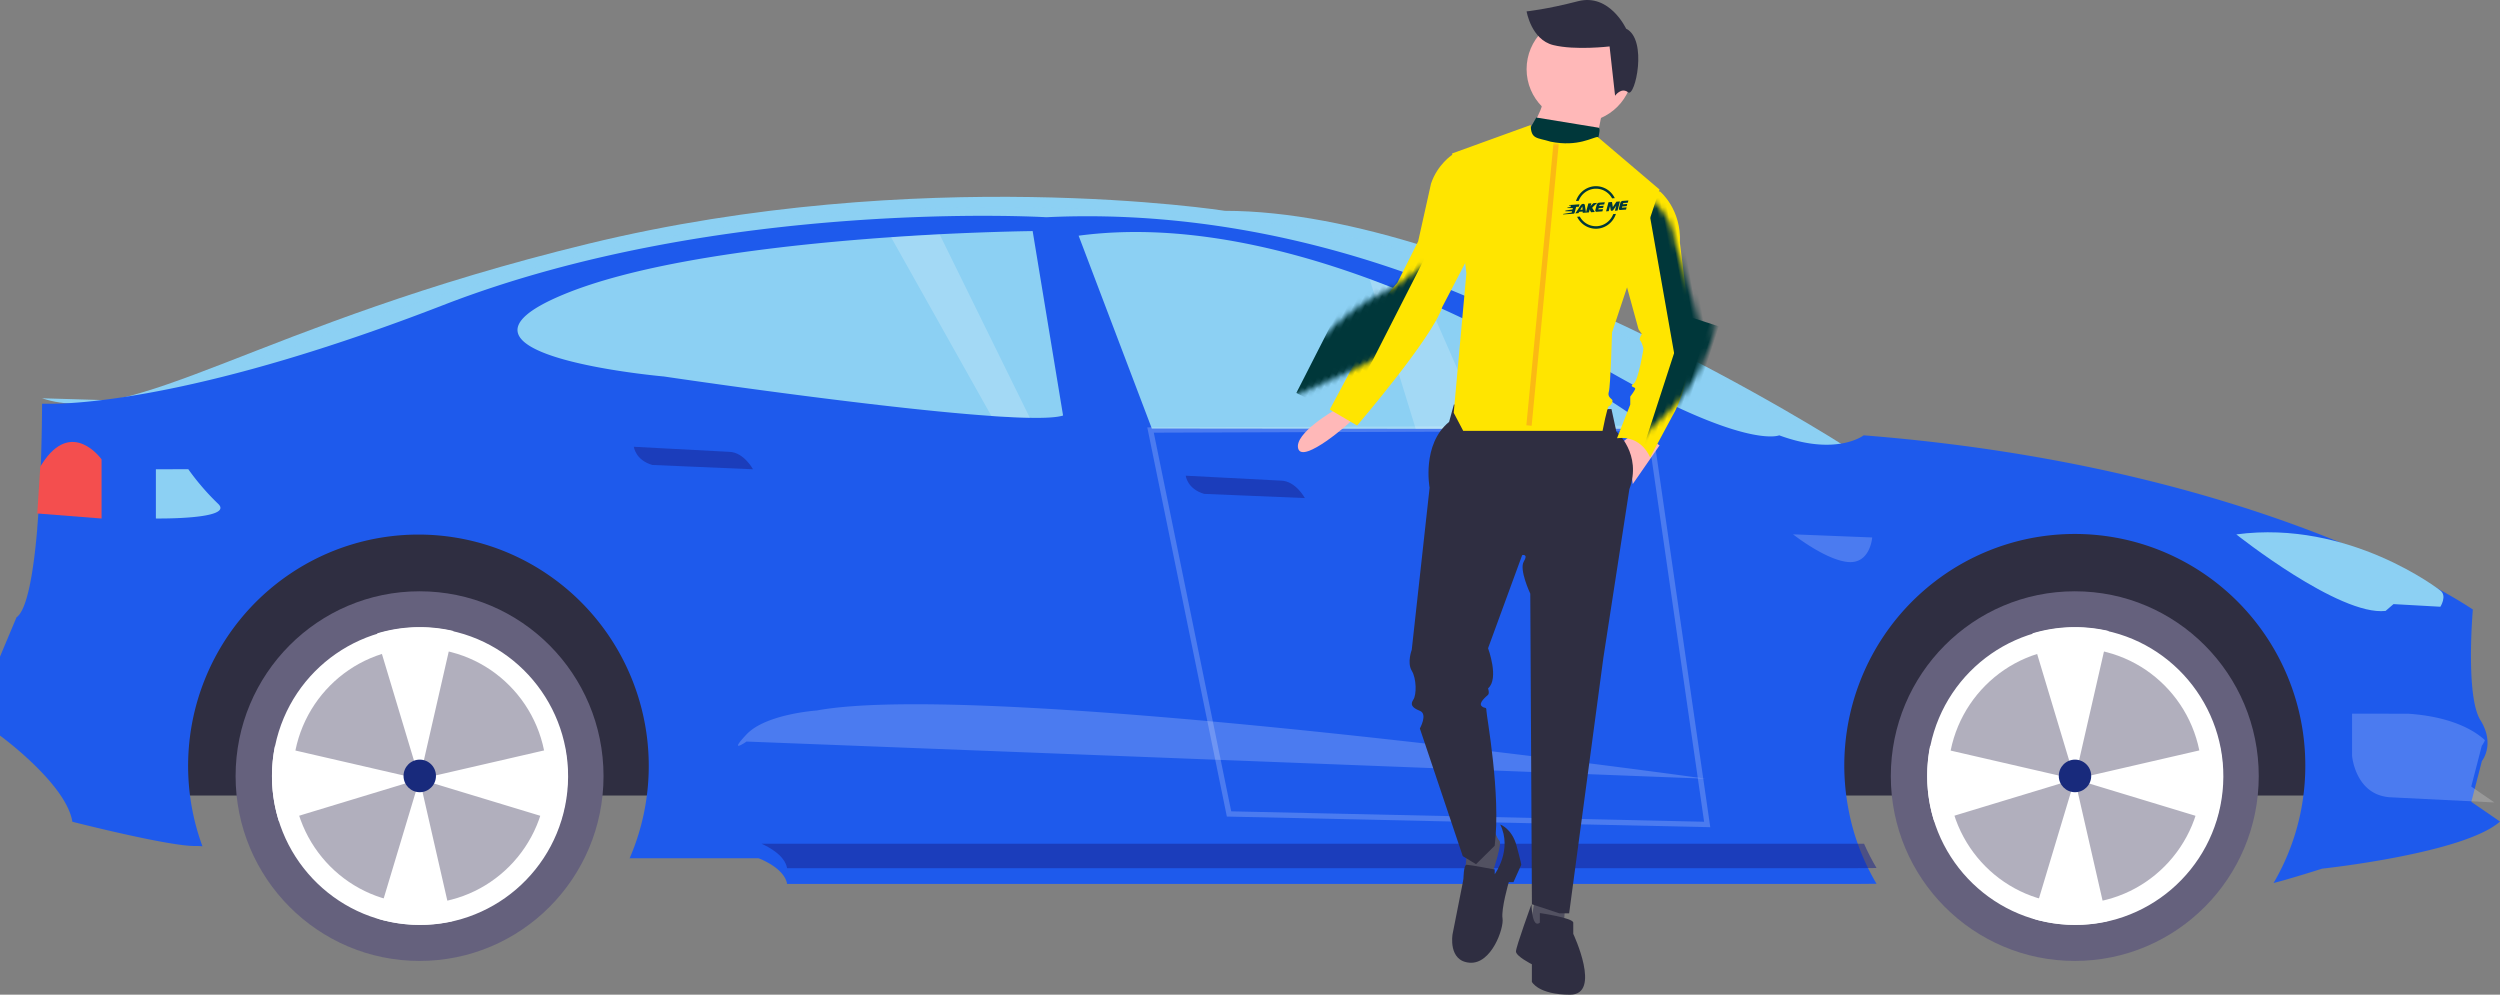 <svg xmlns="http://www.w3.org/2000/svg" xmlns:xlink="http://www.w3.org/1999/xlink" width="470" height="187" viewBox="0 0 470 187">
    <rect x="0" y="0" width="470" height="187" fill="#808080" stroke="none"/>
    <defs>
        <path id="a" d="M3.422 0H8.09s4.044 3.313 3.733 9.639L14 27.409s0 8.736-3.733 15.06L6.222 50S4.667 45.783 0 46.386l2.489-6.326v-1.506s.933-1.205.933-1.506c0-.301-1.244-.301-.31-.903.932-.603 1.866-6.627 1.866-6.627s-.311-1.205-.622-1.506c-.312-.301.31-1.205.31-1.205l-.622-.903L0 11.144 3.422 0z"/>
        <path id="c" d="M29 .954l-6 2.07s-2.76 1.797-3.969 5.41l-2.416 10.842-3.928 7.83s-4.53 4.516-7.854 14.755L0 50.895l5.135 3.011s14.198-16.562 16.01-22.284L29 16.565V.954z"/>
        <path id="e" d="M27.373 2.753c-.902 0-3.703 1.929-8.855.883-2.547-.801-3.694-.377-3.753-3.136L0 5.85l2.68 22.526-2.382 26.23L2.084 58h26.198s.894-4.629 1.191-4.629c.298 0 .893-.925.596-1.234-.298-.309-.893-.617-.596-1.543.298-.926.596-11.109.596-11.109L39 12.64 27.373 2.753z"/>
    </defs>
    <g fill="none" fill-rule="evenodd">
        <g transform="matrix(-1 0 0 1 470 37)">
            <path fill="#8CD0F3" fill-rule="nonzero" d="M123.205 46.848S192.089 2.635 239.712 2.635c0 0 57.334-8.971 119.697 6.192 62.363 15.162 85.399 34.822 102.69 29.05l-72.64 2.137-266.254 6.834z"/>
            <path fill="#8CD0F3" fill-rule="nonzero" d="M123.205 48.807S192.089 4.594 239.712 4.594c0 0 57.334-8.97 119.697 6.192s85.399 34.822 102.69 29.05l-72.64 2.137-266.254 6.834z" opacity=".1"/>
            <path fill="#2F2E41" fill-rule="nonzero" d="M447.887 112.557H27.776l11.55-46.491 71.44-19.082 337.12 8.9z"/>
            <path fill="#1E5AEC" fill-rule="nonzero" d="M470 86.446v14.838s-12.473 9.089-13.606 16.207c0 0-17.86 4.556-22.96 4.556-.464 0-.97 0-1.498.053a42.754 42.754 0 0 0 1.862-6.604c3.422-17.258-3.843-34.886-18.406-44.664a43.133 43.133 0 0 0-48.117 0c-14.563 9.778-21.827 27.406-18.406 44.664a43.568 43.568 0 0 0 2.756 8.853h-24.217s-.223.077-.588.236c-1.298.59-4.359 2.149-4.8 4.598H121.326l-4.113-.035c.874-1.474 1.659-3 2.35-4.569a42.288 42.288 0 0 0 2.855-9.071c3.259-16.266-2.969-32.977-16.058-43.094a43.17 43.17 0 0 0-45.58-4.546c-14.813 7.334-24.19 22.49-24.178 39.082 0 2.867.28 5.727.834 8.54a43.52 43.52 0 0 0 5.135 13.516c-2.867-.702-9.124-2.697-9.124-2.697S6.803 123.464 0 117.455l1.028-.714 4.36-2.992-1.986-7.673a4.728 4.728 0 0 1-.588-1.05c-.529-1.281-.993-3.66.875-6.646 2.832-4.557 1.416-20.788 1.416-20.788s38.552-26.766 114.522-32.75c0 0 1.815 1.416 5.563 1.711 2.538.207 5.964-.106 10.317-1.712 0 0 6.233 2.845 32.9-12.53 0 0 45.36-31.328 104.892-28.472 0 0 61.23-3.706 113.388 16.526 22.477 8.712 39.58 13.357 51.77 15.812 11.257 2.272 18.324 2.691 21.561 2.727h2.074s0 6.781.359 14.79v.042c.129 2.786.305 5.72.552 8.57v.177c.681 7.938 1.856 15.15 3.895 16.579L470 86.446z"/>
            <path fill="#8CD0F3" fill-rule="nonzero" d="M11.233 74.004s17.079-13.386 38.34-10.535c0 0-19.346 15.381-28.065 14.384l-1.486-1.281-8.812.496s-1.317-2.066.023-3.064z"/>
            <path fill="#FFF" fill-rule="nonzero" d="M27.812 97.164v7.903s-.587 7.55-7.373 7.832l-19.387.963 4.353-2.993-1.986-7.673a4.568 4.568 0 0 1-.587-1.044c1.762-1.63 5.916-4.38 14.364-4.97l10.616-.018zM118.029 64.042l14.881-.59s-6.022 4.768-10.275 5.2c-4.254.43-4.606-4.61-4.606-4.61zM149.354 109.394s134.579-18.799 167.109-12.82c0 0 9.564.643 13.183 4.486 3.62 3.842 0 1.351 0 1.351l-180.292 6.983z" opacity=".2"/>
            <path fill="#18218A" fill-rule="nonzero" d="M224.69 56.634s1.703-3.205 4.464-3.275l17.93-.927s-.281 2.49-3.471 3.417l-18.924.785zM328.442 51.222s1.704-3.205 4.465-3.276l17.93-.95s-.282 2.49-3.472 3.417l-18.923.81z" opacity=".5"/>
            <path fill="#8CD0F3" fill-rule="nonzero" d="M267.219 7.31l-13.76 36.251-49.608.053h-44.368s6.627-4.887 17.302-11.114a236.648 236.648 0 0 1 11.867-6.492 224.164 224.164 0 0 1 12.814-6.103 189.588 189.588 0 0 1 11.033-4.456c17.208-6.321 36.548-10.565 54.72-8.139zM345.168 33.781s-20.727 3.087-40.508 5.371c-7.561.874-14.981 1.63-21.056 2.048l-.846.06c-2.35.153-4.53.253-6.38.288-2.938.054-5.135-.076-6.234-.43l5.717-34.675s7.05.076 17.478.59l2.28.124c2.167.124 4.452.265 6.838.43 3.407.237 6.997.52 10.698.862 17.872 1.647 38.117 4.604 50.936 9.928C391.37 29.72 345.168 33.78 345.168 33.78zM440.695 51.222v9.255s-14.88.212-11.69-2.774a45.747 45.747 0 0 0 5.598-6.493l6.092.012z"/>
            <path fill="#F44E4E" fill-rule="nonzero" d="M462.991 59.532l-12.085.95V49.358s5.6-7.903 11.198.856l.323.513.564 8.806z"/>
            <ellipse cx="79.941" cy="108.909" fill="#65617D" fill-rule="nonzero" rx="34.586" ry="34.746"/>
            <path fill="#FFF" fill-rule="nonzero" d="M107.683 108.88c.026 14.89-11.567 27.188-26.367 27.974-14.801.785-27.62-10.218-29.155-25.028-1.535-14.81 8.75-28.232 23.394-30.527 14.644-2.296 28.511 7.338 31.54 21.914.387 1.864.584 3.762.588 5.666z"/>
            <ellipse cx="79.9" cy="108.873" fill="#65617D" fill-rule="nonzero" opacity=".5" rx="23.847" ry="24.016"/>
            <path fill="#FFF" fill-rule="nonzero" d="M87.878 82.066v1.015l-7.937 26.4-6.368-27.852a27.777 27.777 0 0 1 14.305.437zM87.82 135.705a27.782 27.782 0 0 1-13.989.484l6.104-26.708 7.885 26.224zM107.683 108.88a28.142 28.142 0 0 1-1.328 8.581h-.112l-26.278-7.974 27.177-6.268c.37 1.864.551 3.76.54 5.66z"/>
            <path fill="#FFF" fill-rule="nonzero" d="M79.941 109.481l-26.279 7.974h-.205a28.385 28.385 0 0 1-.758-14.26l27.242 6.286z"/>
            <ellipse cx="79.9" cy="108.873" fill="#182A7C" fill-rule="nonzero" rx="3.049" ry="3.063"/>
            <ellipse cx="391.122" cy="108.909" fill="#65617D" fill-rule="nonzero" rx="34.586" ry="34.746"/>
            <path fill="#FFF" fill-rule="nonzero" d="M418.87 108.88c.026 14.89-11.567 27.188-26.367 27.974-14.801.785-27.62-10.218-29.155-25.028-1.535-14.81 8.75-28.232 23.394-30.527 14.644-2.296 28.511 7.338 31.54 21.914.387 1.864.584 3.762.588 5.666z"/>
            <ellipse cx="391.087" cy="108.873" fill="#65617D" fill-rule="nonzero" opacity=".5" rx="23.847" ry="24.016"/>
            <path fill="#FFF" fill-rule="nonzero" d="M399.06 82.066v1.015l-7.938 26.4-6.368-27.852a27.777 27.777 0 0 1 14.305.437zM399.007 135.705a27.782 27.782 0 0 1-13.989.484l6.104-26.708 7.885 26.224zM418.87 108.88a28.143 28.143 0 0 1-1.328 8.581h-.135l-26.285-7.98 27.178-6.268c.38 1.865.57 3.763.57 5.666z"/>
            <path fill="#FFF" fill-rule="nonzero" d="M391.122 109.481l-26.279 7.974h-.205a28.385 28.385 0 0 1-.758-14.26l27.242 6.286z"/>
            <ellipse cx="391.087" cy="108.873" fill="#182A7C" fill-rule="nonzero" rx="3.049" ry="3.063"/>
            <path fill="#FFF" fill-rule="nonzero" d="M188.658 26.044l-8.69 17.594h-9.605l6.422-11.102a250.26 250.26 0 0 1 11.873-6.492zM212.499 15.485l-8.654 28.135h-12.772L201.47 19.93a218.206 218.206 0 0 1 11.028-4.444zM302.469 7.617l-18.853 33.59-.846.058c-2.35.154-4.53.254-6.38.29l16.96-34.487 2.28.124c2.139.118 4.442.26 6.839.425z" opacity=".2"/>
            <path stroke="#FFF" d="M159.812 43.52l-10.763 74.479 89.893-1.977L253.7 43.844z" opacity=".2"/>
            <path fill="#18218A" fill-rule="nonzero" d="M326.826 121.623c-1.298.59-4.359 2.148-4.8 4.598H121.325l-4.113-.036c.874-1.474 1.659-3 2.35-4.568l207.264.006z" opacity=".5"/>
        </g>
        <g transform="translate(244)">
            <path fill="#525161" fill-rule="nonzero" d="M51 160.314l-1.077 14.431L45.077 176 44 172.235s1.885-10.353 1.885-12.235l5.115.314zM35.075 151s2.038 6.4 2.802 7.04c.765.64-2.292 8.96-2.292 8.96L31 166.04s1.528-6.72.255-10.56l3.82-4.48z"/>
            <path fill="#2F2E41" fill-rule="nonzero" d="M38.036 155s2.202.743 3.083 4.01c.881 3.267.881 3.564.881 3.564l-1.468 3.268h-.881s-1.468 5.05-1.175 6.832c.294 1.782-2.055 8.614-6.167 8.317-4.11-.297-3.23-5.347-3.23-5.347l2.056-10.396s0-2.674.587-2.674 5.286.892 5.286.892v.89s3.377-4.603 1.028-9.356zM45.49 173.46v-1.805s6.284.903 6.284 1.805v2.107S57.16 187 51.175 187c-5.985 0-7.182-2.407-7.182-2.407v-3.31S41 179.78 41 178.876c0-.902 2.92-8.876 2.92-8.876s.073 4.664 1.57 3.46z"/>
            <circle cx="53" cy="13" r="10" fill="#FFB8B8" fill-rule="nonzero"/>
            <path fill="#FFB8B8" fill-rule="nonzero" d="M57 22.095s-1.217 5.881-1.217 6.5C55.783 29.215 50 32 50 32l-5.174-.929L43 25.5s3.043-4.643 3.043-6.5L57 22.095z"/>
            <path fill="#00373A" fill-rule="nonzero" d="M56.48 24c.81 0-.697 3.976-.697 4.595C55.783 29.215 50 32 50 32l-5.174-.929L43 25.5s.685-1.5 1.826-3.405L56.48 24z"/>
            <path fill="#FFB8B8" fill-rule="nonzero" d="M68 83.727L62.96 91s-.84-7.576-1.96-7.879L63.8 81l4.2 2.727zM7.079 77S-.808 81.47.068 84.363C.944 87.256 10 79.367 10 79.103 10 78.842 7.079 77 7.079 77z"/>
            <path fill="#2F2E41" fill-rule="nonzero" d="M58.347 76.905h.61l.917 4.225s4.884 4.224 2.442 10.863l-4.885 31.684L51 171.706h-1.857L44 170l-.307-58.393s-2.137-4.526-1.22-6.035c.915-1.509-.306-1.207-.306-1.207l-6.411 17.502s2.137 5.733 0 7.544c0 0 .305.905 0 1.207-.306.301-1.832 1.508-1.221 2.112.61.603.915 0 .915.905S38.221 149.344 37 159l-3.505 3.469L31 160.957l-8.066-24.003s1.526-2.715 0-3.319c-1.527-.603-1.832-1.207-1.222-2.112.61-.905.61-3.923-.305-5.432-.916-1.509 0-3.923 0-3.923l3.358-30.477S23.24 83.544 28.43 79.32L29.345 76s7.632 5.432 29.002.905zM61.702 5.382S58.6-1.314 52.654.232C46.708 1.776 43 2.14 43 2.14s.864 5.302 5 6.332c4.137 1.03 10.6.257 10.6.257L59.634 18s1.163-1.674 2.456-.644c1.292 1.03 3.748-9.914-.388-11.974z"/>
            <g transform="translate(60 36)">
                <mask id="b" fill="#fff">
                    <use xlink:href="#a"/>
                </mask>
                <use fill="#FFE500" fill-rule="nonzero" xlink:href="#a"/>
                <path fill="#00373A" d="M8-1h9v31H8z" mask="url(#b)" transform="rotate(-10 12.5 14.5)"/>
                <path fill="#00373A" d="M8 24h9v31H8z" mask="url(#b)" transform="rotate(18 12.5 39.5)"/>
            </g>
            <g transform="translate(6 26.094)">
                <mask id="d" fill="#fff">
                    <use xlink:href="#c"/>
                </mask>
                <use fill="#FFE500" fill-rule="nonzero" xlink:href="#c"/>
                <path fill="#00373A" d="M5.423-1h10v54h-10z" mask="url(#d)" transform="rotate(27 10.423 26)"/>
            </g>
            <g transform="translate(29 23)">
                <mask id="f" fill="#fff">
                    <use xlink:href="#e"/>
                </mask>
                <use fill="#FFE500" fill-rule="nonzero" xlink:href="#e"/>
                <path stroke="#FBB914" stroke-linecap="square" d="M19.5 4.5l-5 52" mask="url(#f)"/>
            </g>
            <g fill="#00373A" fill-rule="nonzero">
                <path d="M52.79 37.756c.493-1.287 1.664-2.17 3.007-2.27 1.344-.099 2.62.604 3.277 1.806l.504-.038a3.929 3.929 0 0 0-3.192-2.235c-1.858-.163-3.536 1.029-4.099 2.773l.503-.036zM59.288 40.251c-.492 1.287-1.663 2.17-3.007 2.27a3.449 3.449 0 0 1-3.278-1.806l-.502.038a3.927 3.927 0 0 0 3.19 2.235c1.86.163 3.537-1.03 4.1-2.773l-.503.036zM52.001 38.478l-.973.07a.07.07 0 0 0-.057.05.032.032 0 0 0 .003.029.031.031 0 0 0 .025.014l.33.016-.07.272-.52.075a.086.086 0 0 0-.065.045c-.017.035-.001.065.03.065l.999.005-.065.248-1.28.211a.104.104 0 0 0-.08.073.047.047 0 0 0 .006.044c.009.013.024.02.04.02l1.223.006-.062.237-1.55.25a.083.083 0 0 0-.064.045c-.015.035.002.062.035.06l1.646-.117.264-.019a.236.236 0 0 0 .211-.177l.29-1.105.507-.035.118-.449-.94.067zM56.675 38.646l-.024.094.836-.06-.106.404-.835.06-.06.238.878-.064-.109.417-1.08.08c-.19.013-.302-.132-.252-.324l.263-1.015a.523.523 0 0 1 .433-.373l1.08-.079-.108.418-.735.053a.2.2 0 0 0-.18.151zM59.886 37.918l-.673 1.007-.159-.949-.17.012-.491.035-.45 1.71.493-.036.252-.96.125.737c.013.092.092.16.184.16.12.004.255-.074.333-.19l.528-.788-.252.96.492-.035.449-1.709-.661.046zM55.438 38.927l.834-.787-.705.05-.26.246a1.444 1.444 0 0 0-.293.387l.009-.031.15-.574-.569.04-.412 1.567a.026.026 0 0 1-.051-.003l-.185-1.253c-.024-.16-.155-.255-.332-.242a.653.653 0 0 0-.47.294l-.99 1.489.58-.04.152-.249.64-.045.022.236.603-.042.561-.04.15-.57.017-.065a.67.67 0 0 0 .079.33l.153.277.7-.049-.443-.699c-.039-.062-.013-.158.06-.227zm-2.338.517l.384-.65.046.62-.43.03zM61.114 38.313l-.024.094.836-.061-.105.405-.836.06-.062.236.879-.063-.109.417-1.08.079c-.19.013-.302-.131-.252-.323l.264-1.015a.523.523 0 0 1 .432-.373l1.08-.08-.108.418-.736.055a.2.2 0 0 0-.179.15z"/>
            </g>
        </g>
    </g>
</svg>

